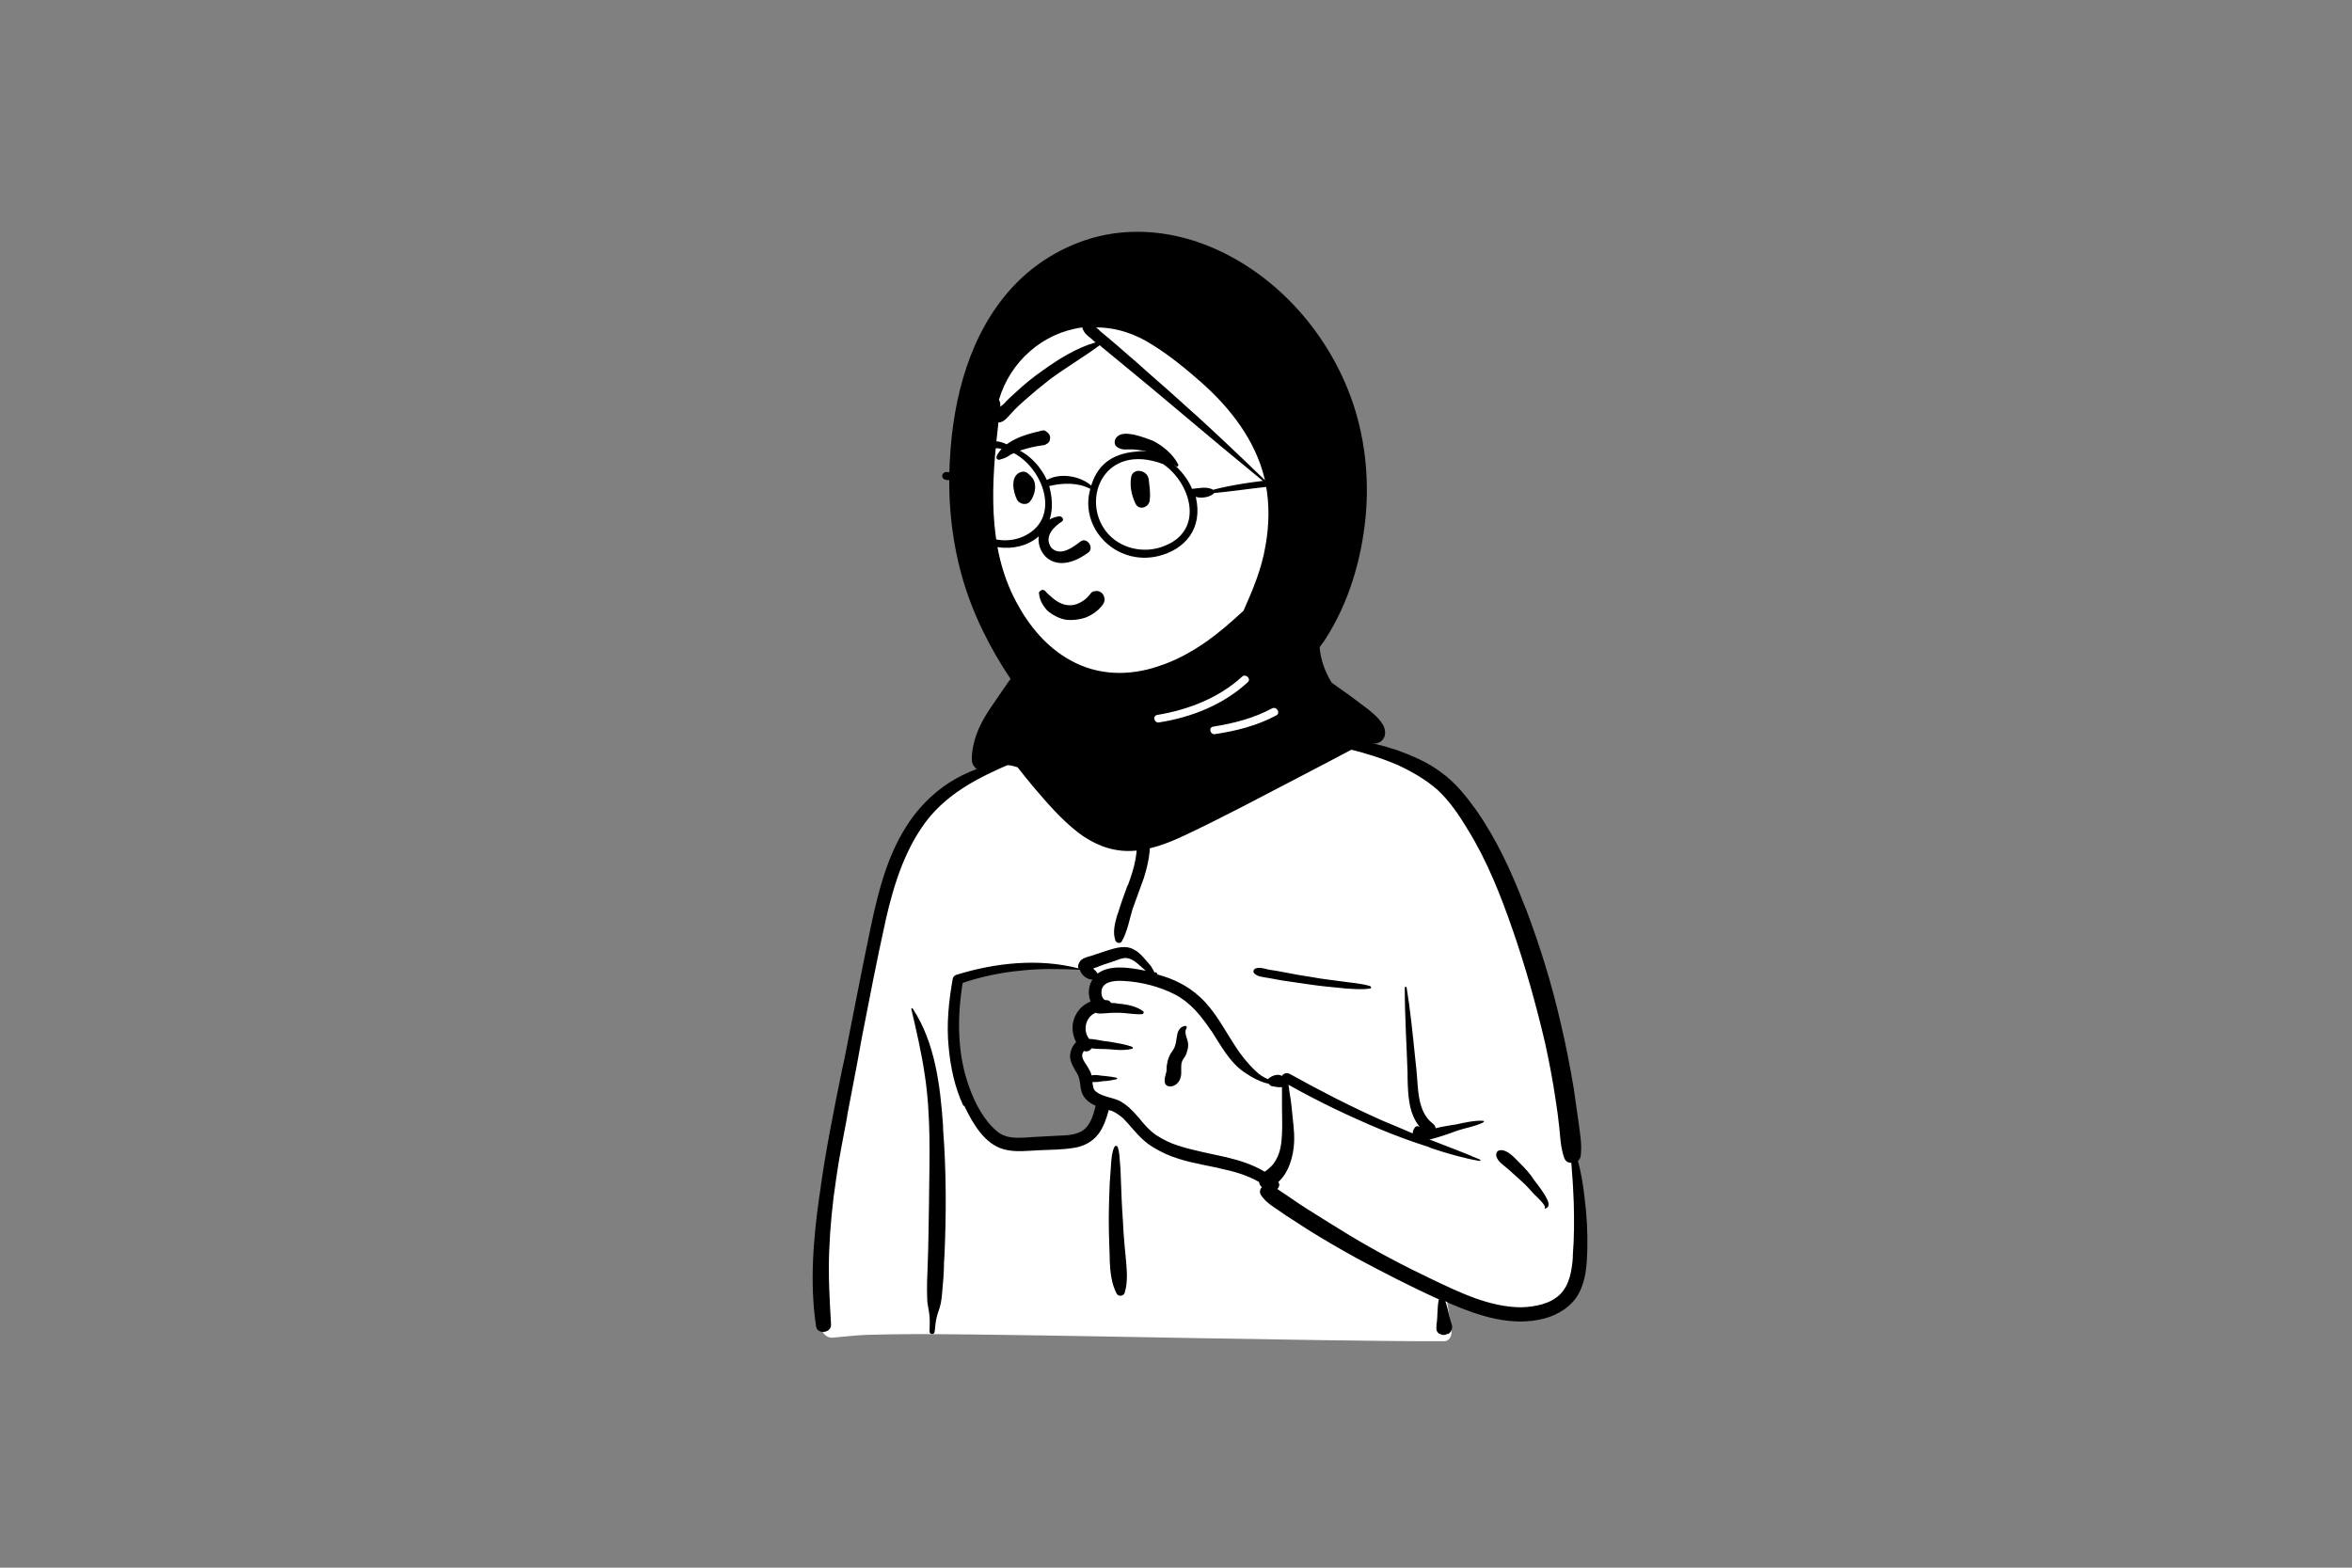 <svg xmlns="http://www.w3.org/2000/svg" xmlns:xlink="http://www.w3.org/1999/xlink" width="600" zoomAndPan="magnify" viewBox="0 0 450 300" height="400" preserveAspectRatio="xMidYMid meet" version="1.0"><rect x="0" y="0" width="450" height="300" fill="#808080" stroke="none"/><defs><clipPath id="id1"><path d="M 157 121 L 303 121 L 303 256.652 L 157 256.652 Z M 157 121 " clip-rule="nonzero"/></clipPath></defs><g clip-path="url(#id1)"><path fill="#ffffff" d="M 233.488 124.75 C 228.844 121.168 217.145 119.559 212.141 123.047 C 207.23 126.449 206.691 132.082 204.371 137.184 C 202.227 136.199 198.656 137.629 198.031 139.598 C 197.227 140.582 197.227 143.176 196.691 144.52 C 173.379 148.277 169.895 166.438 167.035 187.102 C 163.285 208.035 154.891 228.969 158.551 250.527 C 158.105 251.242 157.66 251.867 157.391 252.672 C 156.586 254.105 157.66 256.074 159.266 255.984 C 161.41 255.805 163.555 255.535 165.785 255.445 C 171.859 255.27 177.934 255.27 183.918 255.355 L 184.723 255.355 C 215.18 255.715 245.723 256.52 276.18 256.699 C 277.254 256.699 277.789 255.715 277.699 254.73 C 277.434 252.762 277.164 250.793 276.805 248.828 C 284.043 250.707 291.723 251.242 298.867 249.004 C 299.402 248.469 297.707 248.738 297.438 248.648 C 304.047 244.086 302.082 234.602 301.457 227.715 C 297.797 204.188 296.547 178.066 282.434 157.938 C 276.629 149.707 267.605 143.266 257.426 141.746 L 257.156 141.746 C 254.121 141.387 250.816 141.207 248.227 139.598 C 245.277 137.273 244.027 132.891 240.902 132.801 C 239.918 132.801 238.488 134.051 236.973 134.945 C 236.883 132.977 235.809 131.367 235.543 129.848 L 235.543 129.758 C 235.273 127.969 235.543 126.449 233.488 124.75 Z M 183.473 187.637 C 189.992 183.074 206.961 185.402 207.32 185.668 C 208.211 186.207 208.57 186.297 209.016 187.012 C 209.461 187.102 209.91 187.102 210.355 187.191 C 211.25 187.457 210.625 188.621 209.551 188.176 C 210.176 190.945 208.301 192.824 207.586 195.598 C 207.32 196.492 207.586 198.016 207.586 199 C 207.496 200.16 206.246 201.504 206.426 202.668 C 207.141 206.781 211.25 210.719 209.551 214.652 C 208.391 216.891 204.996 218.055 202.762 218.77 C 198.031 220.559 189.902 218.68 187.133 214.652 C 185.703 212.508 184.008 207.051 183.113 205.352 L 182.934 202.668 C 182.398 195.867 182.043 188.621 183.473 187.637 Z M 183.473 187.637 " fill-opacity="1" fill-rule="evenodd"/></g><path fill="#000000" d="M 241.973 132.441 C 241.527 132.082 240.812 132.531 241.168 133.066 C 241.793 134.32 242.508 135.484 243.312 136.555 C 243.848 137.184 244.387 137.809 245.012 138.434 C 243.582 139.688 242.332 141.297 241.082 142.73 C 239.562 144.609 238.133 146.574 236.438 148.277 C 234.738 149.977 232.863 151.137 230.629 151.945 L 230.184 152.121 C 227.949 152.926 225.539 154 224.289 156.148 C 224.02 156.594 224.555 157.133 225.004 156.863 C 227.234 155.523 229.828 155.254 232.238 154.359 C 234.559 153.465 236.613 152.121 238.402 150.422 C 240.188 148.723 241.707 146.754 243.223 144.875 C 244.742 142.996 246.438 141.387 248.227 139.777 C 251.082 141.656 254.301 142.461 257.516 143.355 L 257.781 143.266 C 261.086 144.07 264.301 145.055 267.43 146.398 C 270.109 147.648 272.789 149.172 275.02 151.137 C 277.344 153.285 279.219 156.059 280.824 158.742 C 284.578 164.824 287.168 171.445 289.488 178.156 C 291.902 185.133 293.867 192.199 295.562 199.355 C 296.367 203.023 297.082 206.691 297.617 210.359 C 297.887 212.148 298.152 213.938 298.332 215.727 C 298.512 217.605 298.602 219.574 299.227 221.453 C 299.492 222.258 300.027 222.527 300.652 222.527 L 300.742 224.047 C 300.922 226.016 301.012 228.074 301.102 230.129 C 301.191 233.531 301.191 236.84 300.922 240.238 L 300.922 240.688 C 300.742 243.102 300.297 245.875 298.512 247.664 C 296.637 249.543 293.688 250.078 291.098 250.168 C 285.023 250.168 279.219 247.305 273.949 244.801 C 268.5 242.207 263.23 239.434 258.051 236.301 C 255.461 234.691 252.781 233.082 250.281 231.473 C 249.027 230.668 247.777 229.863 246.527 228.969 C 245.812 228.52 245.098 227.984 244.387 227.535 C 244.742 227.18 244.922 226.641 244.562 226.195 C 246.617 224.406 247.512 221.094 247.602 218.5 C 247.691 216.352 247.332 214.297 247.152 212.148 C 247.062 211.074 246.887 210 246.707 208.93 C 246.617 208.48 246.617 208.035 246.527 207.586 C 252.246 210.809 258.051 213.582 264.035 216.086 C 267.07 217.336 270.195 218.5 273.324 219.484 L 273.949 219.754 C 276.895 220.738 280.023 221.633 283.059 222.168 C 283.238 222.168 283.328 221.988 283.148 221.898 C 280.109 220.559 277.074 219.484 273.949 218.23 L 273.414 218.055 C 273.5 218.055 273.5 218.055 273.59 218.055 C 275.379 217.605 277.164 216.98 278.859 216.352 C 280.469 215.816 282.344 215.547 283.863 214.742 C 283.953 214.652 283.953 214.562 283.773 214.477 C 282.078 214.387 280.199 214.832 278.504 215.191 L 277.879 215.281 C 276.805 215.457 275.734 215.637 274.664 215.906 C 274.664 215.547 274.395 215.191 274.129 215.012 C 271.09 212.688 271.359 208.125 271 204.723 L 270.734 202.219 C 270.285 197.836 269.84 193.363 269.125 188.98 C 269.125 188.711 268.77 188.801 268.77 189.07 C 268.77 194.527 269.125 199.895 269.305 205.352 L 269.305 206.246 C 269.395 209.555 269.484 213.043 271.625 215.637 C 271.359 215.457 270.91 215.457 270.734 215.727 C 270.465 216.086 270.285 216.441 270.285 216.891 C 268.41 216.086 266.535 215.281 264.57 214.477 C 258.496 211.789 252.602 208.75 246.797 205.527 C 246.172 205.172 245.547 205.438 245.277 205.887 C 244.473 205.438 243.402 205.797 242.688 206.422 C 242.688 206.422 242.688 206.422 242.598 206.512 C 241.707 206.156 240.902 205.617 240.188 204.902 C 238.668 203.473 237.328 201.773 236.258 200.07 C 234.203 196.941 232.418 193.363 229.559 190.77 C 227.234 188.621 224.469 187.281 221.43 186.473 C 221.43 186.387 221.43 186.297 221.34 186.207 C 221.164 186.027 221.074 186.027 220.895 186.117 L 220.625 185.578 C 220.449 185.312 220.27 185.043 220.27 184.953 C 219.914 184.508 219.555 184.148 219.199 183.699 C 218.574 182.984 217.945 182.27 217.145 181.824 C 215.445 180.75 213.57 181.375 211.785 181.91 C 210.711 182.27 209.641 182.629 208.57 182.984 L 208.48 182.984 C 207.676 183.254 206.781 183.434 206.426 184.328 C 206.246 184.684 206.246 185.043 206.336 185.312 C 198.746 183.344 190.348 184.238 182.934 186.562 C 182.668 186.652 182.398 186.922 182.309 187.191 C 181.508 191.574 181.059 196.047 181.508 200.43 C 181.863 204.277 182.668 208.035 184.273 211.523 L 184.543 211.703 C 186.062 214.922 188.383 218.949 192.047 219.934 C 194.277 220.559 196.691 220.199 198.922 220.109 C 201.066 220.02 203.301 220.02 205.441 219.664 C 207.32 219.395 209.016 218.5 210.176 216.98 C 211.16 215.637 211.695 214.027 212.141 212.418 C 212.32 212.508 212.5 212.508 212.766 212.598 C 213.57 212.953 214.285 213.492 214.91 214.027 C 216.25 215.371 217.32 216.891 218.75 218.141 C 220 219.305 221.52 220.109 223.039 220.828 C 226.254 222.258 229.738 222.793 233.133 223.512 L 233.398 223.598 C 235.988 224.137 238.578 224.852 240.902 226.195 C 240.902 226.551 241.168 227 241.438 227.18 C 241.082 227.535 240.902 228.16 241.258 228.699 C 242.242 230.219 243.938 231.113 245.457 232.188 L 245.547 232.277 C 247.062 233.262 248.582 234.246 250.102 235.23 C 253.227 237.195 256.352 238.984 259.57 240.777 C 264.75 243.547 269.93 246.23 275.289 248.648 C 274.93 250.258 275.109 251.867 274.84 253.477 L 274.84 253.746 C 274.754 254.375 274.84 254.82 275.289 255.18 C 275.379 255.18 275.379 255.27 275.469 255.27 L 275.555 255.27 C 275.914 255.535 276.449 255.535 276.895 255.27 L 277.074 255.27 C 277.609 255 277.969 254.195 277.789 253.566 C 277.254 252.047 277.074 250.527 276.539 249.004 L 276.895 249.184 L 277.434 249.453 C 283.059 251.867 289.312 253.926 295.473 252.316 C 298.152 251.602 300.742 249.988 302.082 247.484 C 303.422 244.98 303.602 242.117 303.691 239.344 C 303.781 235.945 303.602 232.457 303.156 229.055 C 302.887 226.73 302.531 224.492 301.906 222.168 C 302.172 221.898 302.441 221.543 302.441 221.094 C 302.707 218.949 302.262 216.711 301.992 214.562 C 301.727 212.508 301.367 210.359 301.102 208.301 C 300.387 204.098 299.582 199.895 298.602 195.777 C 296.902 188.352 294.668 181.105 291.992 174.039 L 291.723 173.414 C 289.223 166.883 286.363 160.621 282.344 154.895 C 280.379 152.211 278.414 149.707 275.645 147.738 C 273.145 145.859 270.195 144.609 267.25 143.535 C 264.301 142.551 261.266 141.836 258.141 141.387 C 255.012 140.941 251.707 140.672 248.762 139.418 C 249.117 138.793 248.852 137.809 248.227 137.453 C 245.812 135.93 243.848 134.051 241.973 132.441 Z M 174.629 193.004 C 174.539 192.914 174.359 192.914 174.359 193.094 C 175.344 197.297 176.324 201.504 176.949 205.797 C 178.113 213.492 177.844 221.363 177.754 229.145 L 177.754 229.504 C 177.664 233.707 177.664 237.914 177.488 242.117 C 177.398 244.266 177.309 246.41 177.398 248.469 C 177.398 249.633 177.754 250.707 177.844 251.867 C 177.934 252.852 177.844 253.836 177.844 254.82 C 177.844 255.445 178.828 255.445 178.828 254.82 L 178.914 254.016 C 179.004 252.941 179.184 251.957 179.543 250.973 C 179.988 249.812 180.168 248.648 180.254 247.395 C 180.434 245.516 180.613 243.547 180.613 241.582 L 180.703 240.238 C 181.059 232.188 181.059 224.047 180.434 215.996 L 180.434 215.457 C 179.898 207.766 178.914 199.535 174.629 193.004 Z M 196.422 144.875 C 196.691 144.785 196.602 144.34 196.332 144.43 L 195.797 144.52 C 191.867 145.504 188.027 146.488 184.273 148.277 C 180.613 150.066 177.488 152.66 174.984 155.879 C 170.164 162.141 168.199 169.836 166.59 177.438 C 164.805 185.938 163.195 194.438 161.5 202.934 L 161.141 204.543 C 159.535 212.418 157.926 220.379 156.855 228.34 L 156.766 228.879 C 155.605 237.109 154.891 245.605 156.141 253.836 C 156.41 255.445 159.086 255.09 159 253.477 C 158.73 248.828 158.461 244.176 158.641 239.523 C 158.82 234.871 159.266 230.219 159.98 225.566 C 160.516 221.633 161.32 217.875 162.035 213.938 L 162.125 213.312 C 162.75 210 163.375 206.781 164 203.473 L 164.895 198.551 C 166.324 191.215 167.75 183.789 169.359 176.543 L 169.449 176.098 C 171.055 169.031 173.379 161.695 178.023 156.148 C 182.848 150.512 189.723 147.648 196.422 144.875 Z M 213.84 219.484 C 213.75 219.215 213.305 219.215 213.215 219.484 C 212.766 220.379 212.676 221.543 212.59 222.527 L 212.59 222.617 C 212.5 223.867 212.41 225.121 212.32 226.371 C 212.23 228.699 212.141 231.113 212.141 233.441 C 212.141 235.855 212.23 238.27 212.32 240.688 L 212.32 241.312 C 212.41 243.371 212.676 245.785 213.66 247.574 C 214.016 248.199 215 248.023 215.18 247.395 C 215.895 245.16 215.535 242.566 215.355 240.328 L 215.18 238.539 C 215 236.75 214.91 235.051 214.82 233.262 C 214.641 230.844 214.555 228.43 214.465 226.016 C 214.465 225.211 214.375 224.406 214.375 223.688 L 214.285 222.527 C 214.195 221.543 214.195 220.469 213.84 219.484 Z M 290.828 222.617 L 290.562 222.348 C 289.668 221.453 288.418 220.02 287.078 220.109 C 286.543 220.109 286.184 220.559 286.273 221.184 C 286.543 222.348 287.703 222.973 288.508 223.688 C 289.398 224.492 290.293 225.301 291.188 226.105 C 291.992 226.82 292.703 227.625 293.418 228.43 L 293.688 228.699 C 293.957 228.969 295.832 230.668 295.562 231.113 C 295.473 231.203 295.562 231.293 295.652 231.293 C 296.457 231.023 296.367 230.309 296.098 229.684 C 295.473 228.34 294.492 227.09 293.598 225.926 C 292.793 224.672 291.902 223.688 290.828 222.617 Z M 210.891 189.07 C 211.516 187.637 213.84 187.637 215.09 187.727 C 218.395 187.906 221.879 188.801 224.824 190.32 C 227.859 191.93 229.828 194.438 231.703 197.211 L 231.793 197.297 C 233.578 200.07 235.273 203.293 238.043 205.172 C 239.473 206.156 241.082 207.051 242.777 207.406 C 242.867 207.586 243.047 207.766 243.312 207.855 L 243.402 207.855 C 243.848 207.945 244.652 208.125 245.277 208.035 C 245.277 208.391 245.277 208.66 245.277 209.02 C 245.277 209.914 245.277 210.809 245.277 211.613 C 245.277 213.402 245.367 215.281 245.277 217.07 C 245.188 218.68 245.012 220.379 244.207 221.809 C 243.672 222.883 242.867 223.598 241.973 224.227 C 239.742 222.883 237.238 222.078 234.648 221.453 C 231.523 220.738 228.398 220.199 225.359 219.215 C 223.93 218.77 222.504 218.055 221.25 217.246 C 219.914 216.352 218.84 215.102 217.859 213.848 L 217.68 213.668 C 216.609 212.418 215.445 211.254 213.93 210.539 C 212.59 210 210.891 209.824 209.73 208.93 C 209.105 208.48 209.105 207.766 209.016 207.051 C 209.73 207.141 210.535 206.961 211.25 206.871 L 211.605 206.871 C 212.32 206.781 212.945 206.691 213.66 206.512 C 213.75 206.512 213.75 206.246 213.66 206.246 C 212.855 206.066 212.051 205.977 211.25 205.887 L 211.07 205.887 C 210.355 205.797 209.551 205.617 208.836 205.797 C 208.746 205.262 208.48 204.812 208.211 204.367 C 207.855 203.648 207.141 202.934 207.051 202.129 C 207.051 201.859 207.051 201.594 207.23 201.414 L 207.23 201.324 C 207.32 201.234 207.32 201.145 207.406 201.145 C 207.406 201.145 207.406 201.145 207.496 201.145 C 208.031 201.324 208.57 201.055 208.836 200.609 C 209.91 200.789 211.16 200.699 212.23 200.789 L 213.305 200.879 C 214.465 200.965 215.625 200.965 216.609 200.699 C 216.785 200.699 216.785 200.43 216.609 200.34 C 215.27 199.805 213.75 199.625 212.32 199.355 C 211.516 199.266 210.801 199.176 209.996 199 C 209.461 198.91 208.926 198.82 208.391 198.82 C 207.051 197.121 207.766 194.527 209.641 193.809 C 210.355 194.078 210.891 193.898 211.695 193.898 C 212.41 193.809 213.215 193.809 213.93 193.809 C 215.445 193.809 216.965 194.168 218.484 194.078 C 218.75 194.078 218.93 193.719 218.75 193.543 C 217.59 192.648 215.98 192.289 214.555 192.109 L 214.285 192.109 C 213.84 192.02 213.215 191.93 212.59 191.93 C 212.41 191.664 212.23 191.484 211.875 191.395 C 211.785 191.395 211.695 191.395 211.516 191.395 C 210.625 191.125 210.625 189.605 210.891 189.07 Z M 272.789 217.695 C 272.875 217.695 272.875 217.695 272.789 217.695 L 272.875 217.785 Z M 195.172 185.758 C 199.012 185.312 202.762 185.402 206.605 185.578 C 206.871 186.562 207.945 187.457 209.016 187.457 C 208.211 188.711 208.121 190.32 208.66 191.664 C 207.496 192.109 206.426 193.004 205.801 194.258 C 204.906 195.957 205.086 197.836 205.891 199.445 C 205.176 200.07 204.727 201.234 204.727 202.219 C 204.816 203.383 205.441 204.367 205.98 205.262 C 206.605 206.246 206.605 207.141 206.781 208.301 C 207.051 210 208.211 210.984 209.641 211.613 L 209.551 211.879 C 209.195 213.312 208.746 214.832 207.676 215.906 C 206.336 217.246 204.191 217.246 202.406 217.336 L 202.316 217.336 C 200.621 217.426 199.012 217.516 197.316 217.605 L 196.066 217.695 C 194.188 217.785 192.312 217.785 190.797 216.531 C 188.293 214.477 186.508 211.074 185.438 208.035 C 183.113 201.684 183.113 194.703 184.188 188.086 C 187.668 186.922 191.422 186.117 195.172 185.758 Z M 226.789 196.316 C 225.984 196.402 225.449 197.031 225.27 197.836 C 225.004 198.91 225.094 199.895 224.469 200.879 C 223.754 201.859 223.395 202.668 223.219 204.008 C 223.219 204.543 223.219 205.082 223.039 205.527 L 222.949 205.887 C 222.859 206.246 222.77 206.602 222.859 207.051 C 222.859 207.406 223.039 207.676 223.484 207.855 C 224.645 208.125 225.629 207.23 225.895 206.156 C 226.164 205.172 225.809 204.008 226.164 203.113 C 226.344 202.578 226.789 202.219 226.969 201.684 C 227.148 201.145 227.324 200.609 227.324 200.07 C 227.414 199 226.434 197.746 226.969 196.852 C 227.148 196.582 227.059 196.316 226.789 196.316 Z M 242.867 185.578 C 242.062 185.402 241.082 185.043 240.277 185.312 C 239.828 185.492 239.652 185.938 240.008 186.297 C 240.633 186.922 241.527 186.922 242.332 187.102 L 242.418 187.102 C 243.402 187.281 244.387 187.457 245.367 187.637 C 247.152 187.906 249.027 188.176 250.906 188.441 C 252.781 188.711 254.656 188.891 256.621 189.07 L 257.336 189.156 C 258.941 189.246 260.641 189.426 262.16 189.156 C 262.426 189.156 262.336 188.801 262.16 188.711 C 260.461 188.176 258.586 188.086 256.801 187.816 C 254.926 187.547 253.047 187.367 251.172 187.012 C 249.297 186.742 247.422 186.387 245.547 186.027 C 244.562 185.848 243.672 185.668 242.867 185.578 Z M 213.305 183.879 C 214.016 183.613 214.82 183.254 215.625 183.344 C 216.965 183.523 218.125 184.863 219.199 185.758 L 218.66 185.668 C 215.895 185.133 212.32 184.594 210 186.297 C 209.82 186.027 209.641 185.758 209.371 185.578 C 209.371 185.578 209.371 185.578 209.285 185.492 L 209.195 185.312 L 209.461 185.223 C 210.086 185.043 210.801 184.684 210.891 184.684 C 211.695 184.418 212.5 184.148 213.305 183.879 Z M 235.723 126.539 C 235.809 125.105 233.578 125.105 233.488 126.539 C 233.219 129.668 233.934 132.801 235.453 135.484 C 235.453 135.484 235.453 135.484 235.453 135.574 C 234.469 136.109 233.578 136.555 232.594 137.004 C 231.344 137.539 230.094 138.078 228.754 138.434 C 227.594 138.793 226.164 138.973 225.184 139.777 C 223.129 141.477 223.844 144.875 224.289 147.113 L 224.379 147.469 C 224.555 148.633 224.734 149.797 224.199 150.871 C 223.664 152.031 222.68 152.926 221.699 153.734 L 221.52 153.91 C 220.715 154.629 219.734 155.609 219.109 156.594 C 218.574 155.434 217.77 154.539 216.965 153.465 C 216.43 152.75 216.785 152.48 217.234 151.766 C 217.59 151.051 217.859 150.332 217.68 149.527 C 217.41 148.008 216.25 146.934 215.09 146.129 C 213.66 145.145 212.141 144.43 210.711 143.535 C 207.766 141.746 204.816 139.598 202.227 137.273 C 202.137 137.184 202.051 137.273 202.051 137.363 C 204.102 140.492 206.516 143.176 209.461 145.504 C 210.625 146.398 211.965 147.203 213.215 148.008 L 213.57 148.277 C 214.105 148.633 214.73 149.082 214.91 149.617 C 215.18 150.152 214.641 150.602 214.375 151.051 C 213.57 152.57 213.93 153.91 214.91 155.164 L 215.09 155.344 C 216.07 156.594 216.875 157.758 217.234 159.277 C 218.035 162.68 216.965 166.258 215.805 169.387 L 215.715 169.477 C 215.09 171.176 214.465 172.875 213.93 174.664 L 213.75 175.113 C 213.305 176.723 212.855 178.332 213.391 179.945 C 213.57 180.48 214.375 180.66 214.641 180.121 C 215.715 178.242 216.07 176.008 216.695 173.949 C 217.41 171.98 218.125 170.016 218.84 168.047 C 219.645 165.453 220.27 162.68 219.914 159.996 C 219.914 159.996 219.914 159.996 219.914 159.906 L 220.27 159.547 C 220.895 158.297 221.43 157.133 222.504 156.148 C 223.574 155.074 224.824 154.18 225.719 152.84 C 227.594 150.066 226.434 146.934 226.254 143.891 L 226.254 143.535 C 226.254 142.906 226.164 142.012 226.609 141.566 C 227.059 141.031 228.129 140.941 228.754 140.762 C 230.363 140.223 231.969 139.508 233.398 138.703 C 234.828 137.988 236.168 137.094 237.508 136.109 L 238.133 135.574 C 239.203 134.766 240.188 133.961 240.902 132.891 C 240.992 132.801 240.812 132.531 240.723 132.621 C 239.562 133.066 238.488 133.871 237.418 134.5 C 237.418 134.5 237.418 134.41 237.328 134.41 C 236.078 131.996 235.543 129.309 235.723 126.539 Z M 198.922 143.086 C 198.477 141.836 196.332 141.926 196.422 143.445 C 196.512 144.609 196.957 145.594 197.406 146.664 L 197.492 146.754 C 197.941 147.828 198.477 148.902 199.102 149.887 C 200.352 151.766 201.781 153.555 203.301 155.254 C 204.641 156.773 206.516 157.668 208.57 157.578 C 209.461 157.488 210.355 157.312 211.07 156.863 C 211.965 156.328 212.945 154.805 214.105 155.164 C 214.195 155.164 214.285 155.074 214.195 154.984 C 212.855 153.91 211.336 155.609 210 155.969 C 208.031 156.594 206.066 155.879 204.816 154.359 C 203.477 152.75 202.316 150.871 201.246 149.082 C 200.711 148.188 200.172 147.203 199.727 146.219 C 199.371 145.234 199.281 144.16 198.922 143.086 Z M 202.051 135.395 C 202.137 135.215 201.871 135.035 201.781 135.125 C 200.887 135.66 200.172 136.469 199.281 137.094 C 198.387 137.809 197.492 138.523 196.512 139.242 C 195.172 140.312 196.691 142.191 197.941 141.031 C 199.547 139.598 201.336 137.539 202.051 135.395 Z M 206.961 129.223 C 206.605 127.789 204.461 128.414 204.816 129.758 C 205.441 131.996 204.551 134.32 202.762 135.84 L 202.676 135.93 C 201.512 136.824 203.121 138.434 204.281 137.539 C 206.691 135.574 207.676 132.262 206.961 129.223 Z M 206.961 129.223 " fill-opacity="1" fill-rule="evenodd"/><path fill="#ffffff" d="M 216.309 57.289 C 187.906 58.184 186.207 71.691 186.207 94.414 C 186.207 117.137 200.945 131.27 206.395 133.773 C 211.84 136.281 226.133 147.016 238.992 142.094 C 251.855 137.176 248.191 116.332 248.191 107.293 C 248.191 98.258 244.711 56.395 216.309 57.289 Z M 216.309 57.289 " fill-opacity="1" fill-rule="evenodd"/><path fill="#000000" d="M 204.785 126.348 C 210.055 129.301 216.039 129.391 221.578 127.512 C 224.973 126.438 228.008 124.738 230.957 122.684 C 233.457 120.891 235.688 118.926 237.922 116.867 C 239.707 112.84 241.406 108.816 242.121 104.434 C 242.836 100.496 242.922 96.383 242.121 92.445 C 236.227 87.613 230.418 82.785 224.613 77.863 C 221.668 75.359 218.719 72.941 215.684 70.438 C 214.164 69.188 212.645 67.934 211.129 66.68 C 210.859 66.5 210.59 66.234 210.414 66.055 C 207.285 68.379 203.891 70.348 200.766 72.676 C 199.16 73.926 197.551 75.27 196.031 76.609 C 195.23 77.328 194.426 78.043 193.711 78.848 C 192.996 79.562 192.371 80.547 191.387 80.816 C 191.211 80.816 191.121 80.816 191.031 80.816 C 189.691 92.266 188.797 104.699 194.426 115.168 C 196.836 119.73 200.23 123.844 204.785 126.348 Z M 238.727 130.555 C 239.441 129.93 238.367 128.855 237.652 129.48 C 233.188 133.594 227.293 135.832 221.398 136.816 C 220.414 136.996 220.863 138.426 221.754 138.246 C 228.008 137.262 234.082 134.848 238.727 130.555 Z M 244.176 136.906 C 245.066 136.457 244.262 135.117 243.371 135.562 C 239.887 137.441 236.047 138.426 232.117 139.051 C 231.133 139.23 231.582 140.664 232.473 140.484 C 236.582 139.859 240.512 138.875 244.176 136.906 Z M 229.883 73.211 C 226.938 70.617 223.898 68.113 220.594 66.055 C 217.289 63.906 213.629 62.656 209.699 62.656 C 209.965 62.836 210.234 63.102 210.5 63.371 C 211.215 63.996 212.02 64.625 212.734 65.25 C 214.254 66.5 215.684 67.844 217.199 69.098 C 220.059 71.691 223.008 74.195 225.863 76.789 C 231.312 81.621 236.672 86.719 242.031 91.906 C 242.031 91.82 241.941 91.641 241.941 91.551 C 240.156 84.215 235.422 78.133 229.883 73.211 Z M 207.109 62.836 C 207.109 62.746 207.109 62.746 207.109 62.656 C 199.516 63.641 193.266 69.188 191.121 76.52 C 191.297 76.789 191.387 77.059 191.387 77.414 C 191.387 77.594 191.387 77.773 191.297 77.863 C 191.566 77.684 191.836 77.504 192.102 77.238 C 192.816 76.434 193.621 75.715 194.426 75 C 196.031 73.48 197.73 72.137 199.516 70.887 C 202.641 68.648 205.945 66.59 209.609 65.52 C 209.34 65.34 209.16 65.16 208.895 64.891 C 208.09 64.266 207.465 63.816 207.109 62.836 Z M 193.621 55.051 C 198.266 49.953 204.695 46.285 211.484 44.941 C 217.914 43.691 224.613 44.496 230.777 46.91 C 243.547 51.922 253.641 63.012 258.375 75.805 C 261.145 83.23 262.039 91.461 261.234 99.332 C 260.43 107.207 258.02 115.348 253.73 122.055 C 253.375 122.684 252.926 123.219 252.48 123.844 C 252.66 126.172 253.461 128.406 254.625 130.375 C 254.715 130.465 254.715 130.555 254.801 130.645 C 256.055 131.539 257.305 132.434 258.555 133.328 C 259.625 134.133 260.699 134.938 261.77 135.742 C 262.75 136.547 263.824 137.441 264.539 138.605 C 265.074 139.5 265.254 140.754 264.539 141.559 C 263.645 142.629 262.125 142.273 260.965 142.273 C 260.875 142.273 260.785 142.273 260.699 142.273 C 260.34 142.543 259.984 142.719 259.625 142.898 C 256.055 144.777 252.391 146.746 248.73 148.625 C 241.316 152.473 234.172 156.316 226.758 159.809 C 223.363 161.418 219.703 162.848 215.859 162.848 C 212.289 162.848 208.984 161.418 206.215 159.27 C 203 156.766 200.32 153.633 197.73 150.594 C 196.656 149.34 195.676 148.086 194.691 146.836 C 192.816 146.211 190.852 146.031 189.156 147.281 C 187.816 148.266 185.941 146.926 185.941 145.402 C 185.941 144.867 185.941 144.332 186.027 143.883 C 186.387 140.664 187.906 137.801 189.691 135.207 C 190.672 133.773 191.656 132.344 192.637 130.91 C 192.906 130.555 193.086 130.285 193.352 129.93 C 189.332 123.934 186.027 117.312 184.062 110.336 C 182.012 103 181.297 95.488 181.742 87.883 C 182.367 76.074 185.582 63.816 193.621 55.051 Z M 193.621 55.051 " fill-opacity="1" fill-rule="evenodd"/><path fill="#000000" d="M 207.832 118.129 C 209.082 117.594 210.242 116.789 211.047 115.625 C 211.312 115.176 211.402 114.82 211.312 114.461 C 211.223 114.016 211.047 113.656 210.688 113.387 C 210.332 113.121 209.883 113.031 209.527 113.121 C 209.172 113.121 208.812 113.297 208.543 113.746 L 208.457 113.836 C 208.008 114.461 207.293 115 206.578 115.355 C 205.867 115.715 205.152 115.895 204.258 115.805 C 202.738 115.625 201.668 114.73 200.508 113.656 C 200.328 113.477 200.238 113.387 200.059 113.207 C 199.969 113.031 199.883 112.941 199.703 112.941 C 199.523 112.852 199.344 112.852 199.258 112.941 C 199.078 113.031 198.988 113.121 198.898 113.207 C 198.809 113.297 198.719 113.477 198.809 113.656 C 198.898 114.82 199.523 115.895 200.328 116.789 C 201.309 117.684 202.562 118.309 203.812 118.578 C 205.152 118.754 206.578 118.578 207.832 118.129 Z M 203.188 99.789 C 201.758 100.684 199.613 102.652 201.133 104.801 C 202.918 106.68 205.508 104.531 206.848 103.547 C 208.008 102.832 209.348 104.801 208.277 105.695 C 198.988 112.582 195.238 100.059 202.562 98.805 C 203.273 98.715 203.633 99.523 203.188 99.789 Z M 219.797 91.828 C 219.621 89.859 216.672 89.414 216.406 91.383 C 216.137 93.082 216.492 94.691 217.207 96.301 C 217.922 97.82 219.797 97.105 219.977 95.766 C 220.156 93.887 219.887 93.082 219.797 91.828 Z M 197.113 91.023 C 196.664 90.488 196.129 90.129 195.414 90.309 C 193.184 90.934 193.809 94.156 194.613 95.676 C 195.059 96.48 196.398 96.75 197.023 96.031 C 198.094 94.781 198.543 92.363 197.293 91.203 C 197.203 91.113 197.203 91.023 197.113 91.023 Z M 217.207 83.242 L 216.852 83.152 C 215.781 82.973 214.352 82.793 213.637 83.688 C 213.188 84.137 213.102 85.031 213.637 85.477 C 214.617 86.281 215.691 85.926 216.852 86.012 C 217.832 86.102 218.727 86.191 219.621 86.461 C 221.676 86.996 223.281 88.07 225.07 89.234 C 225.336 89.414 225.516 89.055 225.426 88.875 C 224.441 86.91 222.477 85.297 220.512 84.312 C 219.531 83.957 218.371 83.508 217.207 83.242 Z M 199.168 82.434 L 198.898 82.523 C 195.953 83.152 192.109 84.402 190.68 87.266 C 190.594 87.715 190.68 87.805 190.77 87.805 C 190.77 87.891 190.859 87.891 191.039 87.98 C 191.129 87.98 191.129 87.98 191.219 87.98 C 191.844 87.805 192.379 87.625 192.824 87.355 L 193.359 86.996 C 193.984 86.73 194.613 86.371 195.238 86.191 C 196.664 85.746 198.094 85.387 199.523 85.207 C 199.883 85.207 200.148 85.031 200.418 84.852 C 200.684 84.672 200.863 84.402 200.863 84.137 C 200.953 83.688 200.953 83.418 200.684 83.062 C 200.508 82.793 200.238 82.613 199.969 82.434 C 199.793 82.348 199.523 82.348 199.168 82.434 Z M 199.168 82.434 " fill-opacity="1" fill-rule="evenodd"/><path fill="#000000" d="M 186.359 100.977 C 188.684 103.391 192.434 104.016 195.559 102.766 C 203.418 99.453 199.578 89.254 193.504 86.48 C 192.793 86.305 191.719 85.855 190.828 85.766 C 190.738 85.766 190.559 85.855 190.379 85.766 C 183.68 86.48 182.164 96.859 186.359 100.977 M 211.547 101.602 C 214.137 105 218.871 106.074 222.801 104.465 C 230.57 101.422 227.805 92.387 222.535 88.809 C 211.367 84.605 206.812 95.34 211.547 101.602 M 228.25 93.996 C 228.34 93.996 228.34 93.996 228.25 93.996 C 228.25 93.996 228.16 93.996 228.16 93.906 C 228.16 93.996 228.25 93.996 228.25 93.996 C 228.25 94.086 228.25 93.996 228.25 93.996 M 181 90.328 C 181.625 90.328 182.52 90.418 183.055 90.867 C 184.305 86.48 189.039 82.547 193.238 85.41 C 196.453 86.48 198.863 88.809 200.293 91.852 C 202.793 90.418 206.637 91.043 208.777 92.922 C 210.207 88.273 213.602 86.66 217.711 86.395 C 222.176 85.676 226.641 90.062 228.07 93.551 C 229.23 93.461 230.93 93.012 232.09 93.727 C 239.145 91.852 251.562 90.867 252.992 91.852 C 253.973 92.207 254.598 94.711 253.168 94.801 C 251.918 94.625 253.348 93.012 252.098 92.832 C 245.398 92.387 238.879 93.727 232.27 94.355 C 231.645 95.16 229.77 95.43 228.785 95.07 C 230.215 101.152 226.73 105.18 221.551 106.43 C 213.512 108.309 206.457 101.062 208.602 93.551 C 206.188 92.297 203.332 92.387 200.742 93.012 C 205.207 109.383 178.859 108.668 182.965 91.402 C 180.199 92.832 179.574 90.598 181 90.328 " fill-opacity="1" fill-rule="evenodd"/></svg>